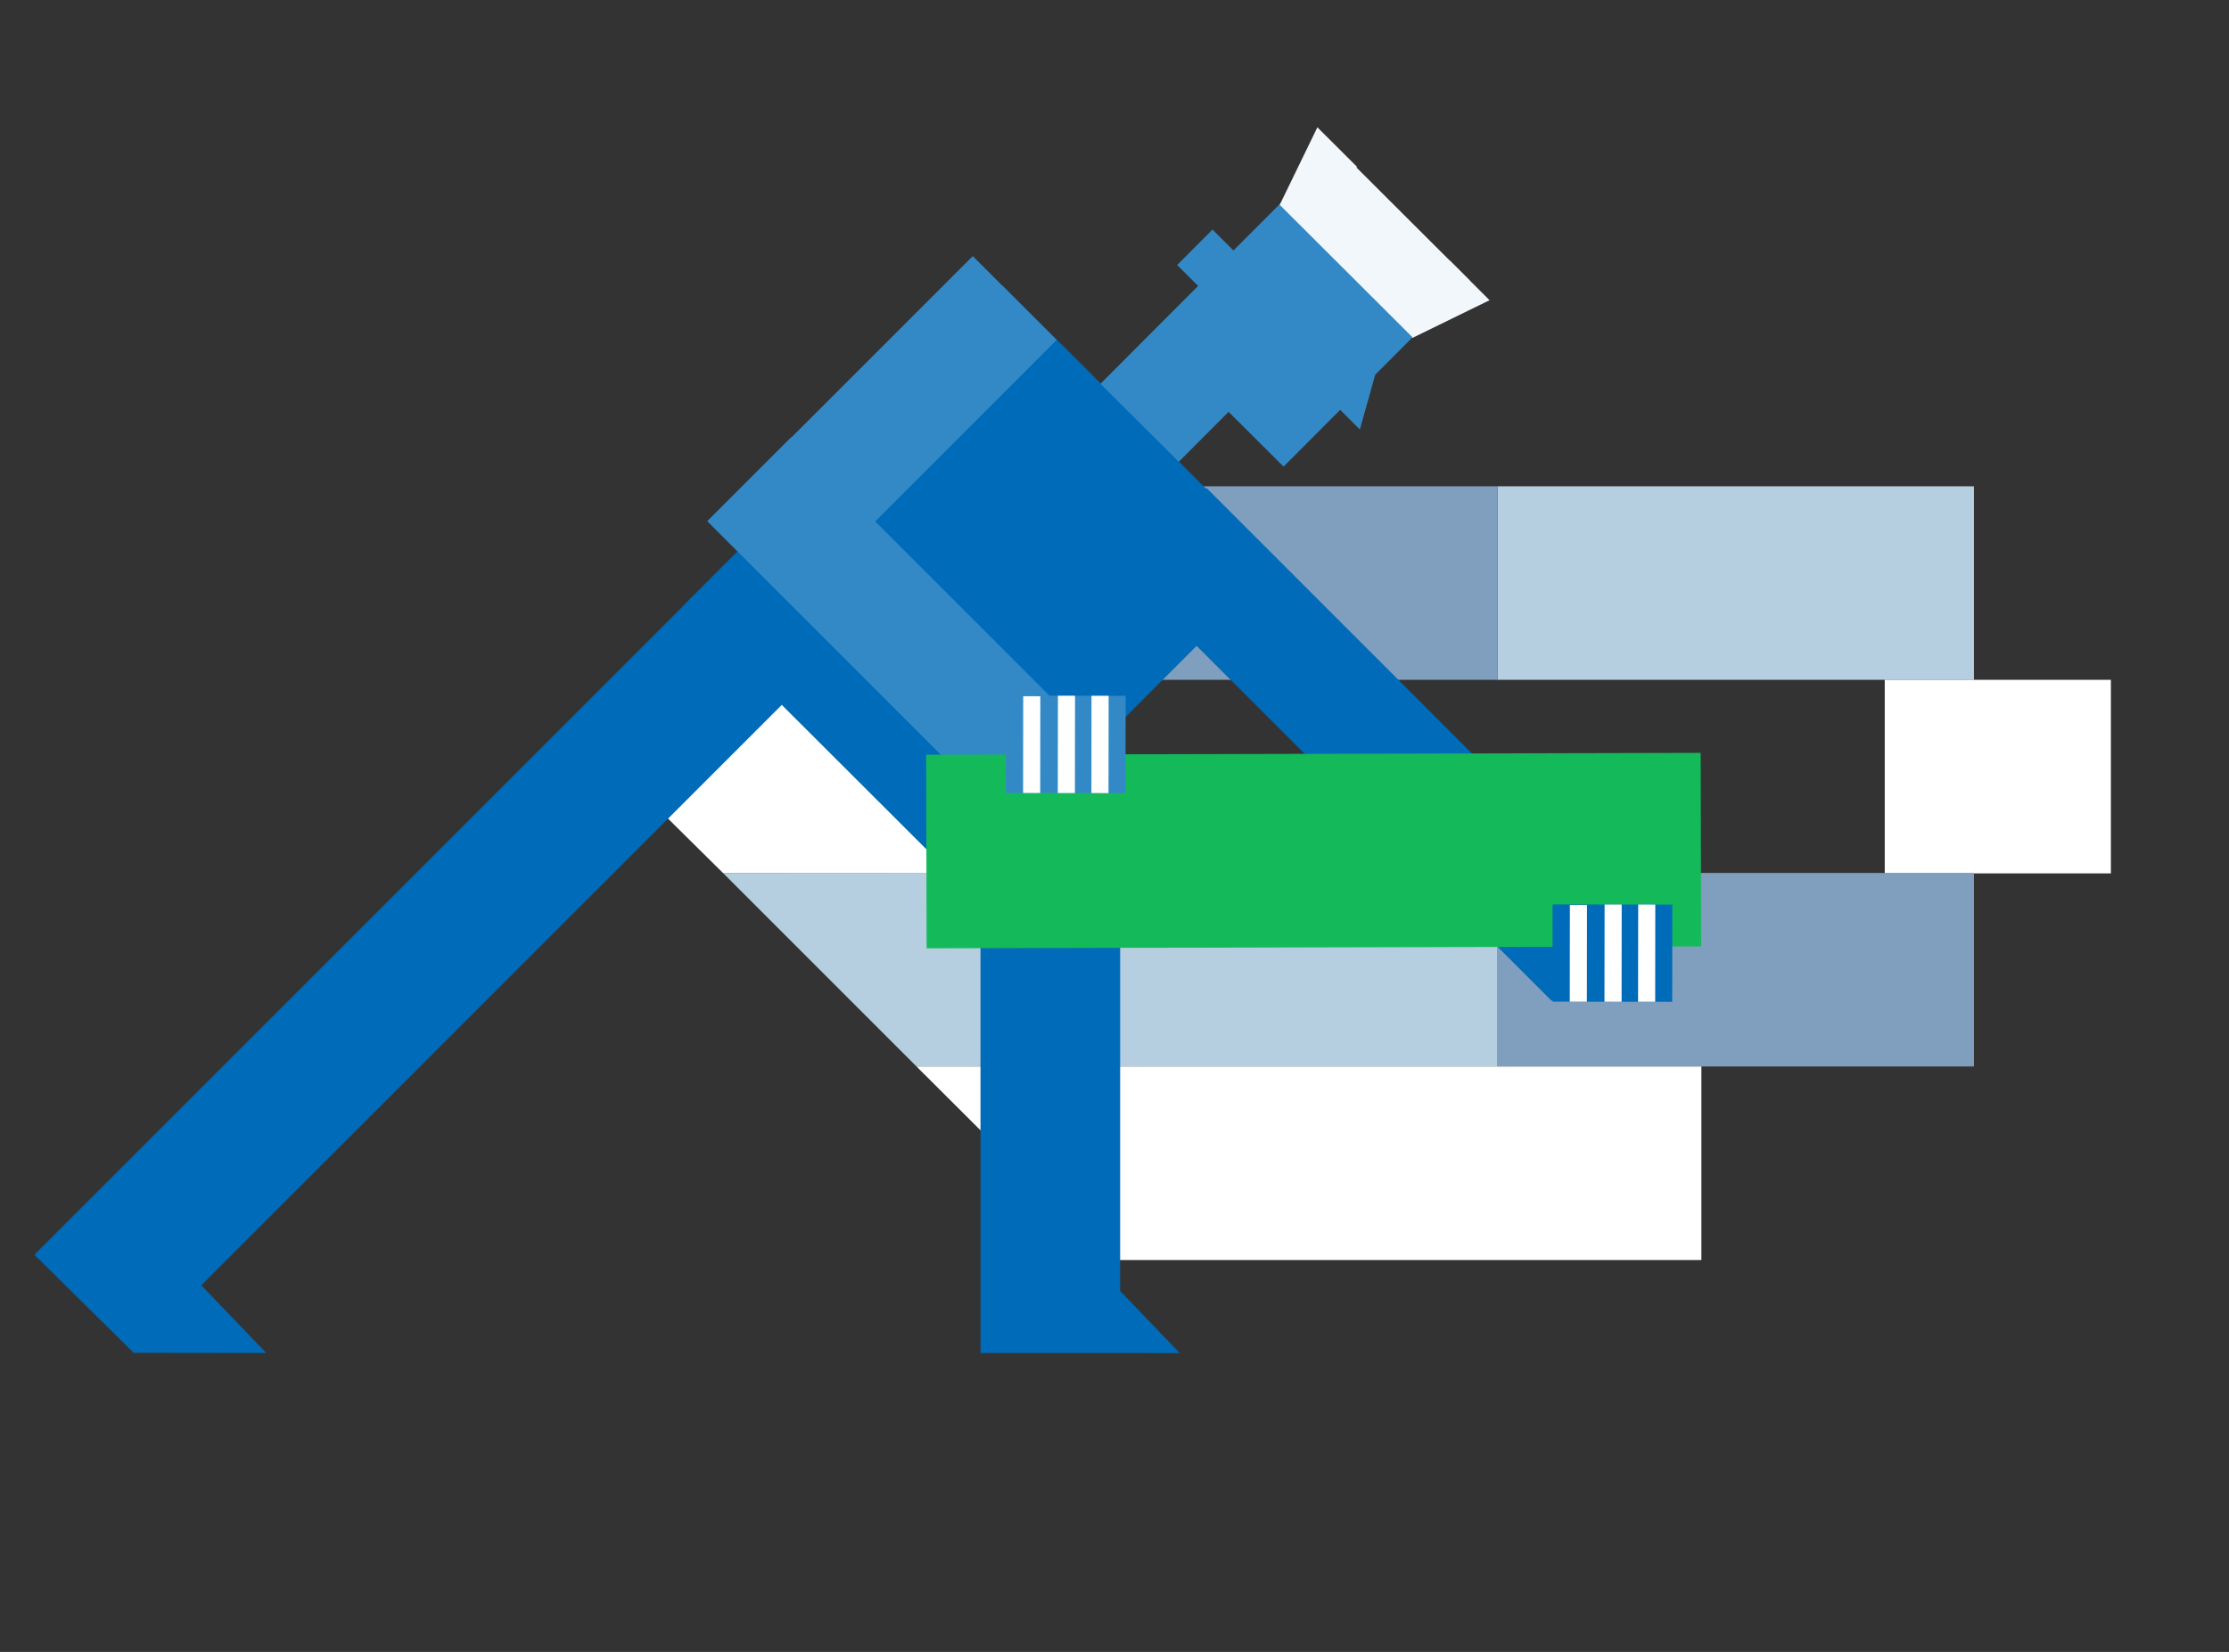 <?xml version="1.0" encoding="UTF-8"?>
<svg width="170px" height="126px" viewBox="0 0 170 126" version="1.1" xmlns="http://www.w3.org/2000/svg" xmlns:xlink="http://www.w3.org/1999/xlink">
    <rect x="0" y="0" width="170" height="126" fill="#333333" stroke="none"/>
    <title>capabilities-05</title>
    <defs>
        <polygon id="path-1" points="141.747 51.815 82.676 51.815 82.676 37.052 141.747 37.052"></polygon>
        <mask id="mask-2" maskContentUnits="userSpaceOnUse" maskUnits="objectBoundingBox" x="0" y="0" width="59.071" height="14.762" fill="white">
            <use xlink:href="#path-1"></use>
        </mask>
    </defs>
    <g id="capabilities-05" stroke="none" stroke-width="1" fill="none" fill-rule="evenodd">
        <g id="Group" transform="translate(81.498, 56.668) scale(1, -1) translate(-81.498, -56.668) translate(1.998, 9.668)">
            <polygon id="path12" fill="#B5CEE0" fill-rule="nonzero" points="148.552 66.577 112.211 66.577 112.211 51.815 148.552 51.815"></polygon>
            <polygon id="path14" fill="#809EBE" fill-rule="nonzero" points="112.211 66.577 61.211 66.577 61.211 51.815 112.211 51.815"></polygon>
            <polygon id="path18" fill="#FFFFFF" fill-rule="nonzero" points="158.993 51.815 141.747 51.815 141.747 37.052 158.993 37.052"></polygon>
            <use id="path20" stroke="#14BA5A" mask="url(#mask-2)" stroke-width="2.667" stroke-dasharray="3,2" xlink:href="#path-1"></use>
            <polygon id="path22" fill="#FFFFFF" fill-rule="nonzero" points="82.676 51.815 46.377 51.815 42.093 48.01 53.14 37.086 82.676 37.052"></polygon>
            <polygon id="path24" fill="#809EBE" fill-rule="nonzero" points="148.552 37.086 112.211 37.086 112.211 22.324 148.552 22.324"></polygon>
            <polygon id="path26" fill="#B5CEE0" fill-rule="nonzero" points="112.211 37.086 53.14 37.086 67.902 22.324 112.211 22.324"></polygon>
            <polygon id="path30" fill="#FFFFFF" fill-rule="nonzero" points="127.762 22.324 67.902 22.324 82.702 7.561 127.762 7.561"></polygon>
            <path d="M87.975,0.461 L87.966,0.469 L87.975,0.469 L83.434,5.202 L83.434,39.224 L83.373,39.224 L83.475,39.326 L78.837,43.962 L89.265,54.406 L116.339,27.334 L122.736,33.73 L90.024,66.442 L89.979,66.396 L78.938,77.43 L78.939,77.419 L74.479,81.873 L50.08,57.439 L50.089,57.43 L0.622,7.964 L8.19,0.489 L8.183,0.483 L8.197,0.482 L8.202,0.479 L8.205,0.482 L18.311,0.469 L13.356,5.633 L57.626,49.903 L71.217,36.333 L71.31,36.425 L72.782,34.953 L72.782,0.465 L83.434,0.465 L83.434,0.467 L87.975,0.461 Z" id="Combined-Shape" fill="#006BB8" fill-rule="nonzero"></path>
            <path d="M90.476,86.159 L87.779,83.455 L89.379,81.86 L85.737,78.209 L95.894,68.077 L100.095,72.288 L100.213,72.406 L101.715,70.909 L102.886,75.086 L106.832,79.041 L96.675,89.173 L92.076,84.563 L90.476,86.159 Z M87.899,68.442 L91.704,72.257 L85.737,78.209 L81.931,74.394 L87.899,68.442 Z" id="Combined-Shape" fill="#3389C6" fill-rule="nonzero"></path>
            <polygon id="path72" fill="#F2F7FB" fill-rule="nonzero" points="105.76 77.912 95.603 88.044 99.947 92.398 110.103 82.266"></polygon>
            <polygon id="path96" fill="#F2F7FB" fill-rule="nonzero" points="105.698 77.882 111.607 80.77 108.571 83.797"></polygon>
            <polygon id="path100" fill="#F2F7FB" fill-rule="nonzero" points="95.602 88.043 101.511 90.931 98.475 93.958"></polygon>
            <path d="M72.809,43.048 L79.206,49.445 L64.752,63.899 L78.589,77.737 L72.192,84.133 L58.355,70.296 L58.338,70.314 L51.941,63.917 L72.809,43.048 Z" id="Combined-Shape" fill="#3389C6" fill-rule="nonzero"></path>
            <polygon id="path116" fill="#14BA5A" points="68.637 46.1 127.708 46.243 127.744 31.48 68.673 31.337"></polygon>
            <polygon id="path124" fill="#006BB8" fill-rule="nonzero" points="125.545 34.676 116.415 34.686 116.406 27.267 125.536 27.256"></polygon>
            <polygon id="path128" fill="#FFFFFF" fill-rule="nonzero" points="124.247 34.677 122.942 34.679 122.933 27.259 124.239 27.257"></polygon>
            <polygon id="path132" fill="#FFFFFF" fill-rule="nonzero" points="121.685 34.68 120.38 34.682 120.371 27.262 121.677 27.26"></polygon>
            <polygon id="path136" fill="#FFFFFF" fill-rule="nonzero" points="119.038 34.642 117.733 34.644 117.724 27.265 119.029 27.264"></polygon>
            <polygon id="path140" fill="#3389C6" fill-rule="nonzero" points="83.851 50.595 74.721 50.606 74.712 43.186 83.842 43.175"></polygon>
            <path d="M79.983,43.18 L79.992,50.599 L78.687,50.601 L78.677,43.181 L79.983,43.18 Z M82.545,43.177 L82.554,50.596 L81.249,50.598 L81.24,43.178 L82.545,43.177 Z M77.335,43.183 L77.345,50.562 L76.04,50.563 L76.03,43.185 L77.335,43.183 Z" id="Combined-Shape" fill="#FFFFFF" fill-rule="nonzero"></path>
        </g>
    </g>
</svg>